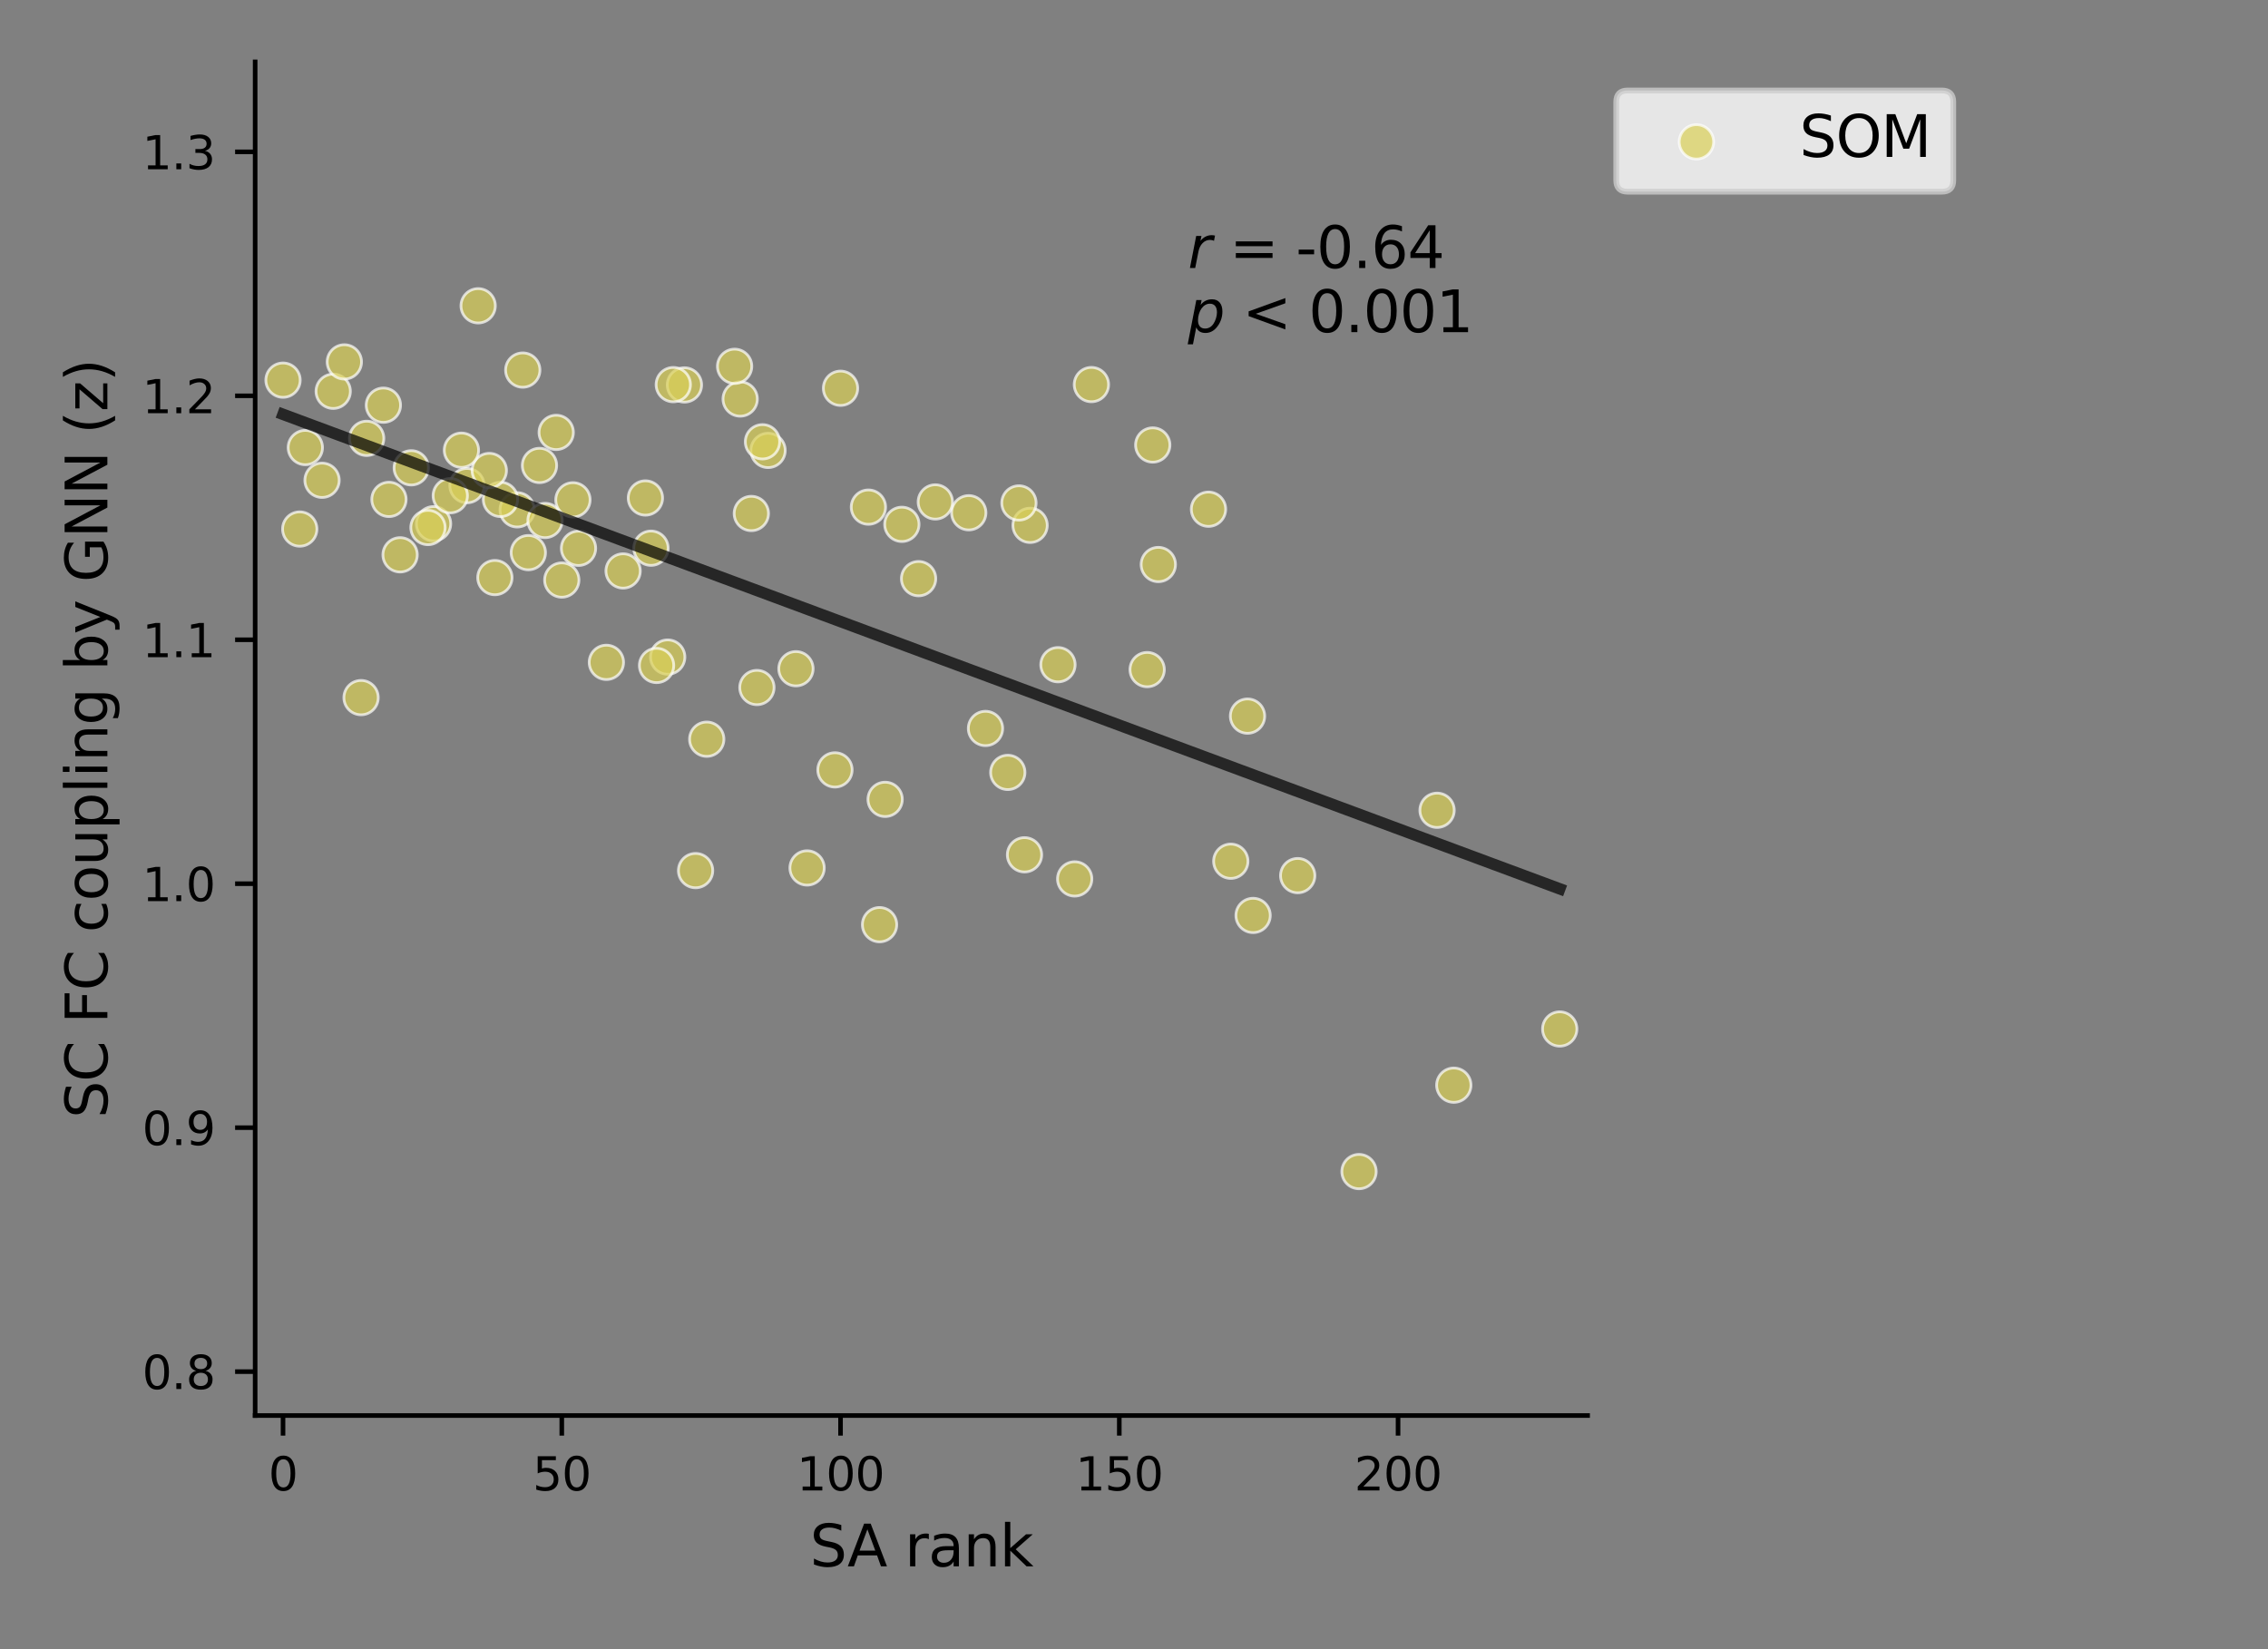 <?xml version="1.0" encoding="utf-8" standalone="no"?>
<!DOCTYPE svg PUBLIC "-//W3C//DTD SVG 1.1//EN"
  "http://www.w3.org/Graphics/SVG/1.1/DTD/svg11.dtd">
<svg xmlns:xlink="http://www.w3.org/1999/xlink" width="396pt" height="288pt" viewBox="0 0 396 288" xmlns="http://www.w3.org/2000/svg" version="1.1">
 <rect x="0" y="0" width="396" height="288" fill="#808080" stroke="none"/>
 <defs>
  <style type="text/css">*{stroke-linejoin: round; stroke-linecap: butt}</style>
 </defs>
 <g id="figure_1">
  <g id="patch_1">
   <path d="M 0 288 
L 396 288 
L 396 0 
L 0 0 
L 0 288 
z
" style="fill: none"/>
  </g>
  <g id="axes_1">
   <g id="patch_2">
    <path d="M 44.55 247.2 
L 277.2 247.2 
L 277.2 10.8 
L 44.55 10.8 
L 44.55 247.2 
z
" style="fill: none"/>
   </g>
   <g id="PathCollection_1">
    <defs>
     <path id="m51a8bcabea" d="M 0 3 
C 0.796 3 1.559 2.684 2.121 2.121 
C 2.684 1.559 3 0.796 3 0 
C 3 -0.796 2.684 -1.559 2.121 -2.121 
C 1.559 -2.684 0.796 -3 0 -3 
C -0.796 -3 -1.559 -2.684 -2.121 -2.121 
C -2.684 -1.559 -3 -0.796 -3 0 
C -3 0.796 -2.684 1.559 -2.121 2.121 
C -1.559 2.684 -0.796 3 0 3 
z
" style="stroke: #ffffff; stroke-opacity: 0.7; stroke-width: 0.48"/>
    </defs>
    <g clip-path="url(#p53c5d21c22)">
     <use xlink:href="#m51a8bcabea" x="226.582" y="152.911" style="fill: #dbd057; fill-opacity: 0.7; stroke: #ffffff; stroke-opacity: 0.7; stroke-width: 0.48"/>
     <use xlink:href="#m51a8bcabea" x="154.548" y="139.596" style="fill: #dbd057; fill-opacity: 0.7; stroke: #ffffff; stroke-opacity: 0.7; stroke-width: 0.48"/>
     <use xlink:href="#m51a8bcabea" x="217.821" y="125.059" style="fill: #dbd057; fill-opacity: 0.7; stroke: #ffffff; stroke-opacity: 0.7; stroke-width: 0.48"/>
     <use xlink:href="#m51a8bcabea" x="201.272" y="77.711" style="fill: #dbd057; fill-opacity: 0.7; stroke: #ffffff; stroke-opacity: 0.7; stroke-width: 0.48"/>
     <use xlink:href="#m51a8bcabea" x="134.106" y="78.658" style="fill: #dbd057; fill-opacity: 0.7; stroke: #ffffff; stroke-opacity: 0.7; stroke-width: 0.48"/>
     <use xlink:href="#m51a8bcabea" x="218.794" y="159.866" style="fill: #dbd057; fill-opacity: 0.7; stroke: #ffffff; stroke-opacity: 0.7; stroke-width: 0.48"/>
     <use xlink:href="#m51a8bcabea" x="172.069" y="127.214" style="fill: #dbd057; fill-opacity: 0.7; stroke: #ffffff; stroke-opacity: 0.7; stroke-width: 0.48"/>
     <use xlink:href="#m51a8bcabea" x="119.504" y="67.223" style="fill: #dbd057; fill-opacity: 0.7; stroke: #ffffff; stroke-opacity: 0.7; stroke-width: 0.48"/>
     <use xlink:href="#m51a8bcabea" x="190.565" y="67.159" style="fill: #dbd057; fill-opacity: 0.7; stroke: #ffffff; stroke-opacity: 0.7; stroke-width: 0.48"/>
     <use xlink:href="#m51a8bcabea" x="151.627" y="88.561" style="fill: #dbd057; fill-opacity: 0.7; stroke: #ffffff; stroke-opacity: 0.7; stroke-width: 0.48"/>
     <use xlink:href="#m51a8bcabea" x="184.724" y="116.079" style="fill: #dbd057; fill-opacity: 0.7; stroke: #ffffff; stroke-opacity: 0.7; stroke-width: 0.48"/>
     <use xlink:href="#m51a8bcabea" x="129.238" y="69.683" style="fill: #dbd057; fill-opacity: 0.7; stroke: #ffffff; stroke-opacity: 0.7; stroke-width: 0.48"/>
     <use xlink:href="#m51a8bcabea" x="131.185" y="89.672" style="fill: #dbd057; fill-opacity: 0.7; stroke: #ffffff; stroke-opacity: 0.7; stroke-width: 0.48"/>
     <use xlink:href="#m51a8bcabea" x="90.301" y="89.035" style="fill: #dbd057; fill-opacity: 0.7; stroke: #ffffff; stroke-opacity: 0.7; stroke-width: 0.48"/>
     <use xlink:href="#m51a8bcabea" x="175.963" y="134.889" style="fill: #dbd057; fill-opacity: 0.7; stroke: #ffffff; stroke-opacity: 0.7; stroke-width: 0.48"/>
     <use xlink:href="#m51a8bcabea" x="157.468" y="91.568" style="fill: #dbd057; fill-opacity: 0.7; stroke: #ffffff; stroke-opacity: 0.7; stroke-width: 0.48"/>
     <use xlink:href="#m51a8bcabea" x="97.115" y="75.514" style="fill: #dbd057; fill-opacity: 0.7; stroke: #ffffff; stroke-opacity: 0.7; stroke-width: 0.48"/>
     <use xlink:href="#m51a8bcabea" x="133.132" y="77.151" style="fill: #dbd057; fill-opacity: 0.7; stroke: #ffffff; stroke-opacity: 0.7; stroke-width: 0.48"/>
     <use xlink:href="#m51a8bcabea" x="92.248" y="96.509" style="fill: #dbd057; fill-opacity: 0.7; stroke: #ffffff; stroke-opacity: 0.7; stroke-width: 0.48"/>
     <use xlink:href="#m51a8bcabea" x="64.019" y="76.55" style="fill: #dbd057; fill-opacity: 0.7; stroke: #ffffff; stroke-opacity: 0.7; stroke-width: 0.48"/>
     <use xlink:href="#m51a8bcabea" x="116.584" y="114.746" style="fill: #dbd057; fill-opacity: 0.7; stroke: #ffffff; stroke-opacity: 0.7; stroke-width: 0.48"/>
     <use xlink:href="#m51a8bcabea" x="56.231" y="83.874" style="fill: #dbd057; fill-opacity: 0.7; stroke: #ffffff; stroke-opacity: 0.7; stroke-width: 0.48"/>
     <use xlink:href="#m51a8bcabea" x="94.195" y="81.285" style="fill: #dbd057; fill-opacity: 0.7; stroke: #ffffff; stroke-opacity: 0.7; stroke-width: 0.48"/>
     <use xlink:href="#m51a8bcabea" x="87.381" y="87.213" style="fill: #dbd057; fill-opacity: 0.7; stroke: #ffffff; stroke-opacity: 0.7; stroke-width: 0.48"/>
     <use xlink:href="#m51a8bcabea" x="169.149" y="89.545" style="fill: #dbd057; fill-opacity: 0.7; stroke: #ffffff; stroke-opacity: 0.7; stroke-width: 0.48"/>
     <use xlink:href="#m51a8bcabea" x="81.54" y="84.806" style="fill: #dbd057; fill-opacity: 0.7; stroke: #ffffff; stroke-opacity: 0.7; stroke-width: 0.48"/>
     <use xlink:href="#m51a8bcabea" x="123.398" y="129.09" style="fill: #dbd057; fill-opacity: 0.7; stroke: #ffffff; stroke-opacity: 0.7; stroke-width: 0.48"/>
     <use xlink:href="#m51a8bcabea" x="58.178" y="68.333" style="fill: #dbd057; fill-opacity: 0.7; stroke: #ffffff; stroke-opacity: 0.7; stroke-width: 0.48"/>
     <use xlink:href="#m51a8bcabea" x="98.089" y="101.295" style="fill: #dbd057; fill-opacity: 0.7; stroke: #ffffff; stroke-opacity: 0.7; stroke-width: 0.48"/>
     <use xlink:href="#m51a8bcabea" x="140.92" y="151.573" style="fill: #dbd057; fill-opacity: 0.7; stroke: #ffffff; stroke-opacity: 0.7; stroke-width: 0.48"/>
     <use xlink:href="#m51a8bcabea" x="66.939" y="70.758" style="fill: #dbd057; fill-opacity: 0.7; stroke: #ffffff; stroke-opacity: 0.7; stroke-width: 0.48"/>
     <use xlink:href="#m51a8bcabea" x="86.408" y="100.866" style="fill: #dbd057; fill-opacity: 0.7; stroke: #ffffff; stroke-opacity: 0.7; stroke-width: 0.48"/>
     <use xlink:href="#m51a8bcabea" x="69.859" y="96.89" style="fill: #dbd057; fill-opacity: 0.7; stroke: #ffffff; stroke-opacity: 0.7; stroke-width: 0.48"/>
     <use xlink:href="#m51a8bcabea" x="113.664" y="95.735" style="fill: #dbd057; fill-opacity: 0.7; stroke: #ffffff; stroke-opacity: 0.7; stroke-width: 0.48"/>
     <use xlink:href="#m51a8bcabea" x="60.125" y="63.2" style="fill: #dbd057; fill-opacity: 0.7; stroke: #ffffff; stroke-opacity: 0.7; stroke-width: 0.48"/>
     <use xlink:href="#m51a8bcabea" x="91.275" y="64.628" style="fill: #dbd057; fill-opacity: 0.7; stroke: #ffffff; stroke-opacity: 0.7; stroke-width: 0.48"/>
     <use xlink:href="#m51a8bcabea" x="75.7" y="91.462" style="fill: #dbd057; fill-opacity: 0.7; stroke: #ffffff; stroke-opacity: 0.7; stroke-width: 0.48"/>
     <use xlink:href="#m51a8bcabea" x="272.333" y="179.695" style="fill: #dbd057; fill-opacity: 0.7; stroke: #ffffff; stroke-opacity: 0.7; stroke-width: 0.48"/>
     <use xlink:href="#m51a8bcabea" x="253.838" y="189.51" style="fill: #dbd057; fill-opacity: 0.7; stroke: #ffffff; stroke-opacity: 0.7; stroke-width: 0.48"/>
     <use xlink:href="#m51a8bcabea" x="153.574" y="161.478" style="fill: #dbd057; fill-opacity: 0.7; stroke: #ffffff; stroke-opacity: 0.7; stroke-width: 0.48"/>
     <use xlink:href="#m51a8bcabea" x="250.917" y="141.503" style="fill: #dbd057; fill-opacity: 0.7; stroke: #ffffff; stroke-opacity: 0.7; stroke-width: 0.48"/>
     <use xlink:href="#m51a8bcabea" x="202.246" y="98.584" style="fill: #dbd057; fill-opacity: 0.7; stroke: #ffffff; stroke-opacity: 0.7; stroke-width: 0.48"/>
     <use xlink:href="#m51a8bcabea" x="179.857" y="91.741" style="fill: #dbd057; fill-opacity: 0.7; stroke: #ffffff; stroke-opacity: 0.7; stroke-width: 0.48"/>
     <use xlink:href="#m51a8bcabea" x="187.644" y="153.489" style="fill: #dbd057; fill-opacity: 0.7; stroke: #ffffff; stroke-opacity: 0.7; stroke-width: 0.48"/>
     <use xlink:href="#m51a8bcabea" x="237.289" y="204.598" style="fill: #dbd057; fill-opacity: 0.7; stroke: #ffffff; stroke-opacity: 0.7; stroke-width: 0.48"/>
     <use xlink:href="#m51a8bcabea" x="117.557" y="67.17" style="fill: #dbd057; fill-opacity: 0.7; stroke: #ffffff; stroke-opacity: 0.7; stroke-width: 0.48"/>
     <use xlink:href="#m51a8bcabea" x="163.309" y="87.654" style="fill: #dbd057; fill-opacity: 0.7; stroke: #ffffff; stroke-opacity: 0.7; stroke-width: 0.48"/>
     <use xlink:href="#m51a8bcabea" x="128.265" y="63.97" style="fill: #dbd057; fill-opacity: 0.7; stroke: #ffffff; stroke-opacity: 0.7; stroke-width: 0.48"/>
     <use xlink:href="#m51a8bcabea" x="211.007" y="88.926" style="fill: #dbd057; fill-opacity: 0.7; stroke: #ffffff; stroke-opacity: 0.7; stroke-width: 0.48"/>
     <use xlink:href="#m51a8bcabea" x="160.388" y="101.051" style="fill: #dbd057; fill-opacity: 0.7; stroke: #ffffff; stroke-opacity: 0.7; stroke-width: 0.48"/>
     <use xlink:href="#m51a8bcabea" x="177.91" y="87.83" style="fill: #dbd057; fill-opacity: 0.7; stroke: #ffffff; stroke-opacity: 0.7; stroke-width: 0.48"/>
     <use xlink:href="#m51a8bcabea" x="200.299" y="116.935" style="fill: #dbd057; fill-opacity: 0.7; stroke: #ffffff; stroke-opacity: 0.7; stroke-width: 0.48"/>
     <use xlink:href="#m51a8bcabea" x="101.009" y="95.753" style="fill: #dbd057; fill-opacity: 0.7; stroke: #ffffff; stroke-opacity: 0.7; stroke-width: 0.48"/>
     <use xlink:href="#m51a8bcabea" x="178.883" y="149.276" style="fill: #dbd057; fill-opacity: 0.7; stroke: #ffffff; stroke-opacity: 0.7; stroke-width: 0.48"/>
     <use xlink:href="#m51a8bcabea" x="112.69" y="86.964" style="fill: #dbd057; fill-opacity: 0.7; stroke: #ffffff; stroke-opacity: 0.7; stroke-width: 0.48"/>
     <use xlink:href="#m51a8bcabea" x="138.973" y="116.782" style="fill: #dbd057; fill-opacity: 0.7; stroke: #ffffff; stroke-opacity: 0.7; stroke-width: 0.48"/>
     <use xlink:href="#m51a8bcabea" x="214.9" y="150.401" style="fill: #dbd057; fill-opacity: 0.7; stroke: #ffffff; stroke-opacity: 0.7; stroke-width: 0.48"/>
     <use xlink:href="#m51a8bcabea" x="71.806" y="81.697" style="fill: #dbd057; fill-opacity: 0.7; stroke: #ffffff; stroke-opacity: 0.7; stroke-width: 0.48"/>
     <use xlink:href="#m51a8bcabea" x="108.796" y="99.708" style="fill: #dbd057; fill-opacity: 0.7; stroke: #ffffff; stroke-opacity: 0.7; stroke-width: 0.48"/>
     <use xlink:href="#m51a8bcabea" x="105.876" y="115.67" style="fill: #dbd057; fill-opacity: 0.7; stroke: #ffffff; stroke-opacity: 0.7; stroke-width: 0.48"/>
     <use xlink:href="#m51a8bcabea" x="146.76" y="67.803" style="fill: #dbd057; fill-opacity: 0.7; stroke: #ffffff; stroke-opacity: 0.7; stroke-width: 0.48"/>
     <use xlink:href="#m51a8bcabea" x="52.337" y="92.388" style="fill: #dbd057; fill-opacity: 0.7; stroke: #ffffff; stroke-opacity: 0.7; stroke-width: 0.48"/>
     <use xlink:href="#m51a8bcabea" x="74.726" y="92.124" style="fill: #dbd057; fill-opacity: 0.7; stroke: #ffffff; stroke-opacity: 0.7; stroke-width: 0.48"/>
     <use xlink:href="#m51a8bcabea" x="95.168" y="90.896" style="fill: #dbd057; fill-opacity: 0.7; stroke: #ffffff; stroke-opacity: 0.7; stroke-width: 0.48"/>
     <use xlink:href="#m51a8bcabea" x="114.637" y="116.213" style="fill: #dbd057; fill-opacity: 0.7; stroke: #ffffff; stroke-opacity: 0.7; stroke-width: 0.48"/>
     <use xlink:href="#m51a8bcabea" x="49.417" y="66.388" style="fill: #dbd057; fill-opacity: 0.7; stroke: #ffffff; stroke-opacity: 0.7; stroke-width: 0.48"/>
     <use xlink:href="#m51a8bcabea" x="85.434" y="82.163" style="fill: #dbd057; fill-opacity: 0.7; stroke: #ffffff; stroke-opacity: 0.7; stroke-width: 0.48"/>
     <use xlink:href="#m51a8bcabea" x="121.451" y="152.037" style="fill: #dbd057; fill-opacity: 0.7; stroke: #ffffff; stroke-opacity: 0.7; stroke-width: 0.48"/>
     <use xlink:href="#m51a8bcabea" x="100.036" y="87.288" style="fill: #dbd057; fill-opacity: 0.7; stroke: #ffffff; stroke-opacity: 0.7; stroke-width: 0.48"/>
     <use xlink:href="#m51a8bcabea" x="80.567" y="78.619" style="fill: #dbd057; fill-opacity: 0.7; stroke: #ffffff; stroke-opacity: 0.7; stroke-width: 0.48"/>
     <use xlink:href="#m51a8bcabea" x="53.311" y="78.157" style="fill: #dbd057; fill-opacity: 0.7; stroke: #ffffff; stroke-opacity: 0.7; stroke-width: 0.48"/>
     <use xlink:href="#m51a8bcabea" x="83.487" y="53.402" style="fill: #dbd057; fill-opacity: 0.7; stroke: #ffffff; stroke-opacity: 0.7; stroke-width: 0.48"/>
     <use xlink:href="#m51a8bcabea" x="132.159" y="120.064" style="fill: #dbd057; fill-opacity: 0.7; stroke: #ffffff; stroke-opacity: 0.7; stroke-width: 0.48"/>
     <use xlink:href="#m51a8bcabea" x="145.787" y="134.45" style="fill: #dbd057; fill-opacity: 0.7; stroke: #ffffff; stroke-opacity: 0.7; stroke-width: 0.48"/>
     <use xlink:href="#m51a8bcabea" x="63.045" y="121.828" style="fill: #dbd057; fill-opacity: 0.7; stroke: #ffffff; stroke-opacity: 0.7; stroke-width: 0.48"/>
     <use xlink:href="#m51a8bcabea" x="67.912" y="87.212" style="fill: #dbd057; fill-opacity: 0.7; stroke: #ffffff; stroke-opacity: 0.7; stroke-width: 0.48"/>
     <use xlink:href="#m51a8bcabea" x="78.62" y="86.565" style="fill: #dbd057; fill-opacity: 0.7; stroke: #ffffff; stroke-opacity: 0.7; stroke-width: 0.48"/>
    </g>
   </g>
   <g id="matplotlib.axis_1">
    <g id="xtick_1">
     <g id="line2d_1">
      <defs>
       <path id="m44e157fb35" d="M 0 0 
L 0 3.5 
" style="stroke: #000000; stroke-width: 0.8"/>
      </defs>
      <g>
       <use xlink:href="#m44e157fb35" x="49.417" y="247.2" style="stroke: #000000; stroke-width: 0.8"/>
      </g>
     </g>
     <g id="text_1">
      <!-- 0 -->
      <g transform="translate(46.872 260.279)scale(0.08 -0.08)">
       <defs>
        <path id="DejaVuSans-30" d="M 2034 4250 
Q 1547 4250 1301 3770 
Q 1056 3291 1056 2328 
Q 1056 1369 1301 889 
Q 1547 409 2034 409 
Q 2525 409 2770 889 
Q 3016 1369 3016 2328 
Q 3016 3291 2770 3770 
Q 2525 4250 2034 4250 
z
M 2034 4750 
Q 2819 4750 3233 4129 
Q 3647 3509 3647 2328 
Q 3647 1150 3233 529 
Q 2819 -91 2034 -91 
Q 1250 -91 836 529 
Q 422 1150 422 2328 
Q 422 3509 836 4129 
Q 1250 4750 2034 4750 
z
" transform="scale(0.016)"/>
       </defs>
       <use xlink:href="#DejaVuSans-30"/>
      </g>
     </g>
    </g>
    <g id="xtick_2">
     <g id="line2d_2">
      <g>
       <use xlink:href="#m44e157fb35" x="98.089" y="247.2" style="stroke: #000000; stroke-width: 0.8"/>
      </g>
     </g>
     <g id="text_2">
      <!-- 50 -->
      <g transform="translate(92.999 260.279)scale(0.08 -0.08)">
       <defs>
        <path id="DejaVuSans-35" d="M 691 4666 
L 3169 4666 
L 3169 4134 
L 1269 4134 
L 1269 2991 
Q 1406 3038 1543 3061 
Q 1681 3084 1819 3084 
Q 2600 3084 3056 2656 
Q 3513 2228 3513 1497 
Q 3513 744 3044 326 
Q 2575 -91 1722 -91 
Q 1428 -91 1123 -41 
Q 819 9 494 109 
L 494 744 
Q 775 591 1075 516 
Q 1375 441 1709 441 
Q 2250 441 2565 725 
Q 2881 1009 2881 1497 
Q 2881 1984 2565 2268 
Q 2250 2553 1709 2553 
Q 1456 2553 1204 2497 
Q 953 2441 691 2322 
L 691 4666 
z
" transform="scale(0.016)"/>
       </defs>
       <use xlink:href="#DejaVuSans-35"/>
       <use xlink:href="#DejaVuSans-30" x="63.623"/>
      </g>
     </g>
    </g>
    <g id="xtick_3">
     <g id="line2d_3">
      <g>
       <use xlink:href="#m44e157fb35" x="146.76" y="247.2" style="stroke: #000000; stroke-width: 0.8"/>
      </g>
     </g>
     <g id="text_3">
      <!-- 100 -->
      <g transform="translate(139.125 260.279)scale(0.08 -0.08)">
       <defs>
        <path id="DejaVuSans-31" d="M 794 531 
L 1825 531 
L 1825 4091 
L 703 3866 
L 703 4441 
L 1819 4666 
L 2450 4666 
L 2450 531 
L 3481 531 
L 3481 0 
L 794 0 
L 794 531 
z
" transform="scale(0.016)"/>
       </defs>
       <use xlink:href="#DejaVuSans-31"/>
       <use xlink:href="#DejaVuSans-30" x="63.623"/>
       <use xlink:href="#DejaVuSans-30" x="127.246"/>
      </g>
     </g>
    </g>
    <g id="xtick_4">
     <g id="line2d_4">
      <g>
       <use xlink:href="#m44e157fb35" x="195.432" y="247.2" style="stroke: #000000; stroke-width: 0.8"/>
      </g>
     </g>
     <g id="text_4">
      <!-- 150 -->
      <g transform="translate(187.797 260.279)scale(0.08 -0.08)">
       <use xlink:href="#DejaVuSans-31"/>
       <use xlink:href="#DejaVuSans-35" x="63.623"/>
       <use xlink:href="#DejaVuSans-30" x="127.246"/>
      </g>
     </g>
    </g>
    <g id="xtick_5">
     <g id="line2d_5">
      <g>
       <use xlink:href="#m44e157fb35" x="244.103" y="247.2" style="stroke: #000000; stroke-width: 0.8"/>
      </g>
     </g>
     <g id="text_5">
      <!-- 200 -->
      <g transform="translate(236.468 260.279)scale(0.08 -0.08)">
       <defs>
        <path id="DejaVuSans-32" d="M 1228 531 
L 3431 531 
L 3431 0 
L 469 0 
L 469 531 
Q 828 903 1448 1529 
Q 2069 2156 2228 2338 
Q 2531 2678 2651 2914 
Q 2772 3150 2772 3378 
Q 2772 3750 2511 3984 
Q 2250 4219 1831 4219 
Q 1534 4219 1204 4116 
Q 875 4013 500 3803 
L 500 4441 
Q 881 4594 1212 4672 
Q 1544 4750 1819 4750 
Q 2544 4750 2975 4387 
Q 3406 4025 3406 3419 
Q 3406 3131 3298 2873 
Q 3191 2616 2906 2266 
Q 2828 2175 2409 1742 
Q 1991 1309 1228 531 
z
" transform="scale(0.016)"/>
       </defs>
       <use xlink:href="#DejaVuSans-32"/>
       <use xlink:href="#DejaVuSans-30" x="63.623"/>
       <use xlink:href="#DejaVuSans-30" x="127.246"/>
      </g>
     </g>
    </g>
    <g id="text_6">
     <!-- SA rank -->
     <g transform="translate(141.414 273.541)scale(0.1 -0.1)">
      <defs>
       <path id="DejaVuSans-53" d="M 3425 4513 
L 3425 3897 
Q 3066 4069 2747 4153 
Q 2428 4238 2131 4238 
Q 1616 4238 1336 4038 
Q 1056 3838 1056 3469 
Q 1056 3159 1242 3001 
Q 1428 2844 1947 2747 
L 2328 2669 
Q 3034 2534 3370 2195 
Q 3706 1856 3706 1288 
Q 3706 609 3251 259 
Q 2797 -91 1919 -91 
Q 1588 -91 1214 -16 
Q 841 59 441 206 
L 441 856 
Q 825 641 1194 531 
Q 1563 422 1919 422 
Q 2459 422 2753 634 
Q 3047 847 3047 1241 
Q 3047 1584 2836 1778 
Q 2625 1972 2144 2069 
L 1759 2144 
Q 1053 2284 737 2584 
Q 422 2884 422 3419 
Q 422 4038 858 4394 
Q 1294 4750 2059 4750 
Q 2388 4750 2728 4690 
Q 3069 4631 3425 4513 
z
" transform="scale(0.016)"/>
       <path id="DejaVuSans-41" d="M 2188 4044 
L 1331 1722 
L 3047 1722 
L 2188 4044 
z
M 1831 4666 
L 2547 4666 
L 4325 0 
L 3669 0 
L 3244 1197 
L 1141 1197 
L 716 0 
L 50 0 
L 1831 4666 
z
" transform="scale(0.016)"/>
       <path id="DejaVuSans-20" transform="scale(0.016)"/>
       <path id="DejaVuSans-72" d="M 2631 2963 
Q 2534 3019 2420 3045 
Q 2306 3072 2169 3072 
Q 1681 3072 1420 2755 
Q 1159 2438 1159 1844 
L 1159 0 
L 581 0 
L 581 3500 
L 1159 3500 
L 1159 2956 
Q 1341 3275 1631 3429 
Q 1922 3584 2338 3584 
Q 2397 3584 2469 3576 
Q 2541 3569 2628 3553 
L 2631 2963 
z
" transform="scale(0.016)"/>
       <path id="DejaVuSans-61" d="M 2194 1759 
Q 1497 1759 1228 1600 
Q 959 1441 959 1056 
Q 959 750 1161 570 
Q 1363 391 1709 391 
Q 2188 391 2477 730 
Q 2766 1069 2766 1631 
L 2766 1759 
L 2194 1759 
z
M 3341 1997 
L 3341 0 
L 2766 0 
L 2766 531 
Q 2569 213 2275 61 
Q 1981 -91 1556 -91 
Q 1019 -91 701 211 
Q 384 513 384 1019 
Q 384 1609 779 1909 
Q 1175 2209 1959 2209 
L 2766 2209 
L 2766 2266 
Q 2766 2663 2505 2880 
Q 2244 3097 1772 3097 
Q 1472 3097 1187 3025 
Q 903 2953 641 2809 
L 641 3341 
Q 956 3463 1253 3523 
Q 1550 3584 1831 3584 
Q 2591 3584 2966 3190 
Q 3341 2797 3341 1997 
z
" transform="scale(0.016)"/>
       <path id="DejaVuSans-6e" d="M 3513 2113 
L 3513 0 
L 2938 0 
L 2938 2094 
Q 2938 2591 2744 2837 
Q 2550 3084 2163 3084 
Q 1697 3084 1428 2787 
Q 1159 2491 1159 1978 
L 1159 0 
L 581 0 
L 581 3500 
L 1159 3500 
L 1159 2956 
Q 1366 3272 1645 3428 
Q 1925 3584 2291 3584 
Q 2894 3584 3203 3211 
Q 3513 2838 3513 2113 
z
" transform="scale(0.016)"/>
       <path id="DejaVuSans-6b" d="M 581 4863 
L 1159 4863 
L 1159 1991 
L 2875 3500 
L 3609 3500 
L 1753 1863 
L 3688 0 
L 2938 0 
L 1159 1709 
L 1159 0 
L 581 0 
L 581 4863 
z
" transform="scale(0.016)"/>
      </defs>
      <use xlink:href="#DejaVuSans-53"/>
      <use xlink:href="#DejaVuSans-41" x="65.352"/>
      <use xlink:href="#DejaVuSans-20" x="133.76"/>
      <use xlink:href="#DejaVuSans-72" x="165.547"/>
      <use xlink:href="#DejaVuSans-61" x="206.66"/>
      <use xlink:href="#DejaVuSans-6e" x="267.939"/>
      <use xlink:href="#DejaVuSans-6b" x="331.318"/>
     </g>
    </g>
   </g>
   <g id="matplotlib.axis_2">
    <g id="ytick_1">
     <g id="line2d_6">
      <defs>
       <path id="ma3c1f3a9b0" d="M 0 0 
L -3.5 0 
" style="stroke: #000000; stroke-width: 0.8"/>
      </defs>
      <g>
       <use xlink:href="#ma3c1f3a9b0" x="44.55" y="239.53" style="stroke: #000000; stroke-width: 0.8"/>
      </g>
     </g>
     <g id="text_7">
      <!-- 0.8 -->
      <g transform="translate(24.828 242.569)scale(0.08 -0.08)">
       <defs>
        <path id="DejaVuSans-2e" d="M 684 794 
L 1344 794 
L 1344 0 
L 684 0 
L 684 794 
z
" transform="scale(0.016)"/>
        <path id="DejaVuSans-38" d="M 2034 2216 
Q 1584 2216 1326 1975 
Q 1069 1734 1069 1313 
Q 1069 891 1326 650 
Q 1584 409 2034 409 
Q 2484 409 2743 651 
Q 3003 894 3003 1313 
Q 3003 1734 2745 1975 
Q 2488 2216 2034 2216 
z
M 1403 2484 
Q 997 2584 770 2862 
Q 544 3141 544 3541 
Q 544 4100 942 4425 
Q 1341 4750 2034 4750 
Q 2731 4750 3128 4425 
Q 3525 4100 3525 3541 
Q 3525 3141 3298 2862 
Q 3072 2584 2669 2484 
Q 3125 2378 3379 2068 
Q 3634 1759 3634 1313 
Q 3634 634 3220 271 
Q 2806 -91 2034 -91 
Q 1263 -91 848 271 
Q 434 634 434 1313 
Q 434 1759 690 2068 
Q 947 2378 1403 2484 
z
M 1172 3481 
Q 1172 3119 1398 2916 
Q 1625 2713 2034 2713 
Q 2441 2713 2670 2916 
Q 2900 3119 2900 3481 
Q 2900 3844 2670 4047 
Q 2441 4250 2034 4250 
Q 1625 4250 1398 4047 
Q 1172 3844 1172 3481 
z
" transform="scale(0.016)"/>
       </defs>
       <use xlink:href="#DejaVuSans-30"/>
       <use xlink:href="#DejaVuSans-2e" x="63.623"/>
       <use xlink:href="#DejaVuSans-38" x="95.41"/>
      </g>
     </g>
    </g>
    <g id="ytick_2">
     <g id="line2d_7">
      <g>
       <use xlink:href="#ma3c1f3a9b0" x="44.55" y="196.928" style="stroke: #000000; stroke-width: 0.8"/>
      </g>
     </g>
     <g id="text_8">
      <!-- 0.9 -->
      <g transform="translate(24.828 199.967)scale(0.08 -0.08)">
       <defs>
        <path id="DejaVuSans-39" d="M 703 97 
L 703 672 
Q 941 559 1184 500 
Q 1428 441 1663 441 
Q 2288 441 2617 861 
Q 2947 1281 2994 2138 
Q 2813 1869 2534 1725 
Q 2256 1581 1919 1581 
Q 1219 1581 811 2004 
Q 403 2428 403 3163 
Q 403 3881 828 4315 
Q 1253 4750 1959 4750 
Q 2769 4750 3195 4129 
Q 3622 3509 3622 2328 
Q 3622 1225 3098 567 
Q 2575 -91 1691 -91 
Q 1453 -91 1209 -44 
Q 966 3 703 97 
z
M 1959 2075 
Q 2384 2075 2632 2365 
Q 2881 2656 2881 3163 
Q 2881 3666 2632 3958 
Q 2384 4250 1959 4250 
Q 1534 4250 1286 3958 
Q 1038 3666 1038 3163 
Q 1038 2656 1286 2365 
Q 1534 2075 1959 2075 
z
" transform="scale(0.016)"/>
       </defs>
       <use xlink:href="#DejaVuSans-30"/>
       <use xlink:href="#DejaVuSans-2e" x="63.623"/>
       <use xlink:href="#DejaVuSans-39" x="95.41"/>
      </g>
     </g>
    </g>
    <g id="ytick_3">
     <g id="line2d_8">
      <g>
       <use xlink:href="#ma3c1f3a9b0" x="44.55" y="154.326" style="stroke: #000000; stroke-width: 0.8"/>
      </g>
     </g>
     <g id="text_9">
      <!-- 1.0 -->
      <g transform="translate(24.828 157.365)scale(0.08 -0.08)">
       <use xlink:href="#DejaVuSans-31"/>
       <use xlink:href="#DejaVuSans-2e" x="63.623"/>
       <use xlink:href="#DejaVuSans-30" x="95.41"/>
      </g>
     </g>
    </g>
    <g id="ytick_4">
     <g id="line2d_9">
      <g>
       <use xlink:href="#ma3c1f3a9b0" x="44.55" y="111.724" style="stroke: #000000; stroke-width: 0.8"/>
      </g>
     </g>
     <g id="text_10">
      <!-- 1.1 -->
      <g transform="translate(24.828 114.763)scale(0.08 -0.08)">
       <use xlink:href="#DejaVuSans-31"/>
       <use xlink:href="#DejaVuSans-2e" x="63.623"/>
       <use xlink:href="#DejaVuSans-31" x="95.41"/>
      </g>
     </g>
    </g>
    <g id="ytick_5">
     <g id="line2d_10">
      <g>
       <use xlink:href="#ma3c1f3a9b0" x="44.55" y="69.121" style="stroke: #000000; stroke-width: 0.8"/>
      </g>
     </g>
     <g id="text_11">
      <!-- 1.2 -->
      <g transform="translate(24.828 72.161)scale(0.08 -0.08)">
       <use xlink:href="#DejaVuSans-31"/>
       <use xlink:href="#DejaVuSans-2e" x="63.623"/>
       <use xlink:href="#DejaVuSans-32" x="95.41"/>
      </g>
     </g>
    </g>
    <g id="ytick_6">
     <g id="line2d_11">
      <g>
       <use xlink:href="#ma3c1f3a9b0" x="44.55" y="26.519" style="stroke: #000000; stroke-width: 0.8"/>
      </g>
     </g>
     <g id="text_12">
      <!-- 1.3 -->
      <g transform="translate(24.828 29.559)scale(0.08 -0.08)">
       <defs>
        <path id="DejaVuSans-33" d="M 2597 2516 
Q 3050 2419 3304 2112 
Q 3559 1806 3559 1356 
Q 3559 666 3084 287 
Q 2609 -91 1734 -91 
Q 1441 -91 1130 -33 
Q 819 25 488 141 
L 488 750 
Q 750 597 1062 519 
Q 1375 441 1716 441 
Q 2309 441 2620 675 
Q 2931 909 2931 1356 
Q 2931 1769 2642 2001 
Q 2353 2234 1838 2234 
L 1294 2234 
L 1294 2753 
L 1863 2753 
Q 2328 2753 2575 2939 
Q 2822 3125 2822 3475 
Q 2822 3834 2567 4026 
Q 2313 4219 1838 4219 
Q 1578 4219 1281 4162 
Q 984 4106 628 3988 
L 628 4550 
Q 988 4650 1302 4700 
Q 1616 4750 1894 4750 
Q 2613 4750 3031 4423 
Q 3450 4097 3450 3541 
Q 3450 3153 3228 2886 
Q 3006 2619 2597 2516 
z
" transform="scale(0.016)"/>
       </defs>
       <use xlink:href="#DejaVuSans-31"/>
       <use xlink:href="#DejaVuSans-2e" x="63.623"/>
       <use xlink:href="#DejaVuSans-33" x="95.41"/>
      </g>
     </g>
    </g>
    <g id="text_13">
     <!-- SC FC coupling by GNN (z) -->
     <g transform="translate(18.748 195.266)rotate(-90)scale(0.1 -0.1)">
      <defs>
       <path id="DejaVuSans-43" d="M 4122 4306 
L 4122 3641 
Q 3803 3938 3442 4084 
Q 3081 4231 2675 4231 
Q 1875 4231 1450 3742 
Q 1025 3253 1025 2328 
Q 1025 1406 1450 917 
Q 1875 428 2675 428 
Q 3081 428 3442 575 
Q 3803 722 4122 1019 
L 4122 359 
Q 3791 134 3420 21 
Q 3050 -91 2638 -91 
Q 1578 -91 968 557 
Q 359 1206 359 2328 
Q 359 3453 968 4101 
Q 1578 4750 2638 4750 
Q 3056 4750 3426 4639 
Q 3797 4528 4122 4306 
z
" transform="scale(0.016)"/>
       <path id="DejaVuSans-46" d="M 628 4666 
L 3309 4666 
L 3309 4134 
L 1259 4134 
L 1259 2759 
L 3109 2759 
L 3109 2228 
L 1259 2228 
L 1259 0 
L 628 0 
L 628 4666 
z
" transform="scale(0.016)"/>
       <path id="DejaVuSans-63" d="M 3122 3366 
L 3122 2828 
Q 2878 2963 2633 3030 
Q 2388 3097 2138 3097 
Q 1578 3097 1268 2742 
Q 959 2388 959 1747 
Q 959 1106 1268 751 
Q 1578 397 2138 397 
Q 2388 397 2633 464 
Q 2878 531 3122 666 
L 3122 134 
Q 2881 22 2623 -34 
Q 2366 -91 2075 -91 
Q 1284 -91 818 406 
Q 353 903 353 1747 
Q 353 2603 823 3093 
Q 1294 3584 2113 3584 
Q 2378 3584 2631 3529 
Q 2884 3475 3122 3366 
z
" transform="scale(0.016)"/>
       <path id="DejaVuSans-6f" d="M 1959 3097 
Q 1497 3097 1228 2736 
Q 959 2375 959 1747 
Q 959 1119 1226 758 
Q 1494 397 1959 397 
Q 2419 397 2687 759 
Q 2956 1122 2956 1747 
Q 2956 2369 2687 2733 
Q 2419 3097 1959 3097 
z
M 1959 3584 
Q 2709 3584 3137 3096 
Q 3566 2609 3566 1747 
Q 3566 888 3137 398 
Q 2709 -91 1959 -91 
Q 1206 -91 779 398 
Q 353 888 353 1747 
Q 353 2609 779 3096 
Q 1206 3584 1959 3584 
z
" transform="scale(0.016)"/>
       <path id="DejaVuSans-75" d="M 544 1381 
L 544 3500 
L 1119 3500 
L 1119 1403 
Q 1119 906 1312 657 
Q 1506 409 1894 409 
Q 2359 409 2629 706 
Q 2900 1003 2900 1516 
L 2900 3500 
L 3475 3500 
L 3475 0 
L 2900 0 
L 2900 538 
Q 2691 219 2414 64 
Q 2138 -91 1772 -91 
Q 1169 -91 856 284 
Q 544 659 544 1381 
z
M 1991 3584 
L 1991 3584 
z
" transform="scale(0.016)"/>
       <path id="DejaVuSans-70" d="M 1159 525 
L 1159 -1331 
L 581 -1331 
L 581 3500 
L 1159 3500 
L 1159 2969 
Q 1341 3281 1617 3432 
Q 1894 3584 2278 3584 
Q 2916 3584 3314 3078 
Q 3713 2572 3713 1747 
Q 3713 922 3314 415 
Q 2916 -91 2278 -91 
Q 1894 -91 1617 61 
Q 1341 213 1159 525 
z
M 3116 1747 
Q 3116 2381 2855 2742 
Q 2594 3103 2138 3103 
Q 1681 3103 1420 2742 
Q 1159 2381 1159 1747 
Q 1159 1113 1420 752 
Q 1681 391 2138 391 
Q 2594 391 2855 752 
Q 3116 1113 3116 1747 
z
" transform="scale(0.016)"/>
       <path id="DejaVuSans-6c" d="M 603 4863 
L 1178 4863 
L 1178 0 
L 603 0 
L 603 4863 
z
" transform="scale(0.016)"/>
       <path id="DejaVuSans-69" d="M 603 3500 
L 1178 3500 
L 1178 0 
L 603 0 
L 603 3500 
z
M 603 4863 
L 1178 4863 
L 1178 4134 
L 603 4134 
L 603 4863 
z
" transform="scale(0.016)"/>
       <path id="DejaVuSans-67" d="M 2906 1791 
Q 2906 2416 2648 2759 
Q 2391 3103 1925 3103 
Q 1463 3103 1205 2759 
Q 947 2416 947 1791 
Q 947 1169 1205 825 
Q 1463 481 1925 481 
Q 2391 481 2648 825 
Q 2906 1169 2906 1791 
z
M 3481 434 
Q 3481 -459 3084 -895 
Q 2688 -1331 1869 -1331 
Q 1566 -1331 1297 -1286 
Q 1028 -1241 775 -1147 
L 775 -588 
Q 1028 -725 1275 -790 
Q 1522 -856 1778 -856 
Q 2344 -856 2625 -561 
Q 2906 -266 2906 331 
L 2906 616 
Q 2728 306 2450 153 
Q 2172 0 1784 0 
Q 1141 0 747 490 
Q 353 981 353 1791 
Q 353 2603 747 3093 
Q 1141 3584 1784 3584 
Q 2172 3584 2450 3431 
Q 2728 3278 2906 2969 
L 2906 3500 
L 3481 3500 
L 3481 434 
z
" transform="scale(0.016)"/>
       <path id="DejaVuSans-62" d="M 3116 1747 
Q 3116 2381 2855 2742 
Q 2594 3103 2138 3103 
Q 1681 3103 1420 2742 
Q 1159 2381 1159 1747 
Q 1159 1113 1420 752 
Q 1681 391 2138 391 
Q 2594 391 2855 752 
Q 3116 1113 3116 1747 
z
M 1159 2969 
Q 1341 3281 1617 3432 
Q 1894 3584 2278 3584 
Q 2916 3584 3314 3078 
Q 3713 2572 3713 1747 
Q 3713 922 3314 415 
Q 2916 -91 2278 -91 
Q 1894 -91 1617 61 
Q 1341 213 1159 525 
L 1159 0 
L 581 0 
L 581 4863 
L 1159 4863 
L 1159 2969 
z
" transform="scale(0.016)"/>
       <path id="DejaVuSans-79" d="M 2059 -325 
Q 1816 -950 1584 -1140 
Q 1353 -1331 966 -1331 
L 506 -1331 
L 506 -850 
L 844 -850 
Q 1081 -850 1212 -737 
Q 1344 -625 1503 -206 
L 1606 56 
L 191 3500 
L 800 3500 
L 1894 763 
L 2988 3500 
L 3597 3500 
L 2059 -325 
z
" transform="scale(0.016)"/>
       <path id="DejaVuSans-47" d="M 3809 666 
L 3809 1919 
L 2778 1919 
L 2778 2438 
L 4434 2438 
L 4434 434 
Q 4069 175 3628 42 
Q 3188 -91 2688 -91 
Q 1594 -91 976 548 
Q 359 1188 359 2328 
Q 359 3472 976 4111 
Q 1594 4750 2688 4750 
Q 3144 4750 3555 4637 
Q 3966 4525 4313 4306 
L 4313 3634 
Q 3963 3931 3569 4081 
Q 3175 4231 2741 4231 
Q 1884 4231 1454 3753 
Q 1025 3275 1025 2328 
Q 1025 1384 1454 906 
Q 1884 428 2741 428 
Q 3075 428 3337 486 
Q 3600 544 3809 666 
z
" transform="scale(0.016)"/>
       <path id="DejaVuSans-4e" d="M 628 4666 
L 1478 4666 
L 3547 763 
L 3547 4666 
L 4159 4666 
L 4159 0 
L 3309 0 
L 1241 3903 
L 1241 0 
L 628 0 
L 628 4666 
z
" transform="scale(0.016)"/>
       <path id="DejaVuSans-28" d="M 1984 4856 
Q 1566 4138 1362 3434 
Q 1159 2731 1159 2009 
Q 1159 1288 1364 580 
Q 1569 -128 1984 -844 
L 1484 -844 
Q 1016 -109 783 600 
Q 550 1309 550 2009 
Q 550 2706 781 3412 
Q 1013 4119 1484 4856 
L 1984 4856 
z
" transform="scale(0.016)"/>
       <path id="DejaVuSans-7a" d="M 353 3500 
L 3084 3500 
L 3084 2975 
L 922 459 
L 3084 459 
L 3084 0 
L 275 0 
L 275 525 
L 2438 3041 
L 353 3041 
L 353 3500 
z
" transform="scale(0.016)"/>
       <path id="DejaVuSans-29" d="M 513 4856 
L 1013 4856 
Q 1481 4119 1714 3412 
Q 1947 2706 1947 2009 
Q 1947 1309 1714 600 
Q 1481 -109 1013 -844 
L 513 -844 
Q 928 -128 1133 580 
Q 1338 1288 1338 2009 
Q 1338 2731 1133 3434 
Q 928 4138 513 4856 
z
" transform="scale(0.016)"/>
      </defs>
      <use xlink:href="#DejaVuSans-53"/>
      <use xlink:href="#DejaVuSans-43" x="63.477"/>
      <use xlink:href="#DejaVuSans-20" x="133.301"/>
      <use xlink:href="#DejaVuSans-46" x="165.088"/>
      <use xlink:href="#DejaVuSans-43" x="222.607"/>
      <use xlink:href="#DejaVuSans-20" x="292.432"/>
      <use xlink:href="#DejaVuSans-63" x="324.219"/>
      <use xlink:href="#DejaVuSans-6f" x="379.199"/>
      <use xlink:href="#DejaVuSans-75" x="440.381"/>
      <use xlink:href="#DejaVuSans-70" x="503.76"/>
      <use xlink:href="#DejaVuSans-6c" x="567.236"/>
      <use xlink:href="#DejaVuSans-69" x="595.02"/>
      <use xlink:href="#DejaVuSans-6e" x="622.803"/>
      <use xlink:href="#DejaVuSans-67" x="686.182"/>
      <use xlink:href="#DejaVuSans-20" x="749.658"/>
      <use xlink:href="#DejaVuSans-62" x="781.445"/>
      <use xlink:href="#DejaVuSans-79" x="844.922"/>
      <use xlink:href="#DejaVuSans-20" x="904.102"/>
      <use xlink:href="#DejaVuSans-47" x="935.889"/>
      <use xlink:href="#DejaVuSans-4e" x="1013.379"/>
      <use xlink:href="#DejaVuSans-4e" x="1088.184"/>
      <use xlink:href="#DejaVuSans-20" x="1162.988"/>
      <use xlink:href="#DejaVuSans-28" x="1194.775"/>
      <use xlink:href="#DejaVuSans-7a" x="1233.789"/>
      <use xlink:href="#DejaVuSans-29" x="1286.279"/>
     </g>
    </g>
   </g>
   <g id="line2d_12">
    <path d="M 49.417 72.359 
L 52.35 73.45 
L 55.283 74.54 
L 58.216 75.63 
L 61.15 76.721 
L 64.083 77.811 
L 67.016 78.901 
L 69.949 79.991 
L 72.882 81.082 
L 75.815 82.172 
L 78.748 83.262 
L 81.681 84.353 
L 84.614 85.443 
L 87.547 86.533 
L 90.481 87.624 
L 93.414 88.714 
L 96.347 89.804 
L 99.28 90.894 
L 102.213 91.985 
L 105.146 93.075 
L 108.079 94.165 
L 111.012 95.256 
L 113.945 96.346 
L 116.878 97.436 
L 119.812 98.526 
L 122.745 99.617 
L 125.678 100.707 
L 128.611 101.797 
L 131.544 102.888 
L 134.477 103.978 
L 137.41 105.068 
L 140.343 106.158 
L 143.276 107.249 
L 146.209 108.339 
L 149.143 109.429 
L 152.076 110.52 
L 155.009 111.61 
L 157.942 112.7 
L 160.875 113.791 
L 163.808 114.881 
L 166.741 115.971 
L 169.674 117.061 
L 172.607 118.152 
L 175.541 119.242 
L 178.474 120.332 
L 181.407 121.423 
L 184.34 122.513 
L 187.273 123.603 
L 190.206 124.693 
L 193.139 125.784 
L 196.072 126.874 
L 199.005 127.964 
L 201.938 129.055 
L 204.872 130.145 
L 207.805 131.235 
L 210.738 132.326 
L 213.671 133.416 
L 216.604 134.506 
L 219.537 135.596 
L 222.47 136.687 
L 225.403 137.777 
L 228.336 138.867 
L 231.269 139.958 
L 234.203 141.048 
L 237.136 142.138 
L 240.069 143.228 
L 243.002 144.319 
L 245.935 145.409 
L 248.868 146.499 
L 251.801 147.59 
L 254.734 148.68 
L 257.667 149.77 
L 260.6 150.861 
L 263.534 151.951 
L 266.467 153.041 
L 269.4 154.131 
L 272.333 155.222 
" clip-path="url(#p53c5d21c22)" style="fill: none; stroke: #000000; stroke-opacity: 0.7; stroke-width: 2; stroke-linecap: square"/>
   </g>
   <g id="patch_3">
    <path d="M 44.55 247.2 
L 44.55 10.8 
" style="fill: none; stroke: #000000; stroke-width: 0.8; stroke-linejoin: miter; stroke-linecap: square"/>
   </g>
   <g id="patch_4">
    <path d="M 44.55 247.2 
L 277.2 247.2 
" style="fill: none; stroke: #000000; stroke-width: 0.8; stroke-linejoin: miter; stroke-linecap: square"/>
   </g>
   <g id="text_14">
    <!-- $r$ = -0.64 -->
    <g transform="translate(207.405 46.882)scale(0.1 -0.1)">
     <defs>
      <path id="DejaVuSans-Oblique-72" d="M 2853 2969 
Q 2766 3016 2653 3041 
Q 2541 3066 2413 3066 
Q 1953 3066 1609 2717 
Q 1266 2369 1153 1784 
L 800 0 
L 225 0 
L 909 3500 
L 1484 3500 
L 1375 2956 
Q 1603 3259 1920 3421 
Q 2238 3584 2597 3584 
Q 2691 3584 2781 3573 
Q 2872 3563 2963 3538 
L 2853 2969 
z
" transform="scale(0.016)"/>
      <path id="DejaVuSans-3d" d="M 678 2906 
L 4684 2906 
L 4684 2381 
L 678 2381 
L 678 2906 
z
M 678 1631 
L 4684 1631 
L 4684 1100 
L 678 1100 
L 678 1631 
z
" transform="scale(0.016)"/>
      <path id="DejaVuSans-2d" d="M 313 2009 
L 1997 2009 
L 1997 1497 
L 313 1497 
L 313 2009 
z
" transform="scale(0.016)"/>
      <path id="DejaVuSans-36" d="M 2113 2584 
Q 1688 2584 1439 2293 
Q 1191 2003 1191 1497 
Q 1191 994 1439 701 
Q 1688 409 2113 409 
Q 2538 409 2786 701 
Q 3034 994 3034 1497 
Q 3034 2003 2786 2293 
Q 2538 2584 2113 2584 
z
M 3366 4563 
L 3366 3988 
Q 3128 4100 2886 4159 
Q 2644 4219 2406 4219 
Q 1781 4219 1451 3797 
Q 1122 3375 1075 2522 
Q 1259 2794 1537 2939 
Q 1816 3084 2150 3084 
Q 2853 3084 3261 2657 
Q 3669 2231 3669 1497 
Q 3669 778 3244 343 
Q 2819 -91 2113 -91 
Q 1303 -91 875 529 
Q 447 1150 447 2328 
Q 447 3434 972 4092 
Q 1497 4750 2381 4750 
Q 2619 4750 2861 4703 
Q 3103 4656 3366 4563 
z
" transform="scale(0.016)"/>
      <path id="DejaVuSans-34" d="M 2419 4116 
L 825 1625 
L 2419 1625 
L 2419 4116 
z
M 2253 4666 
L 3047 4666 
L 3047 1625 
L 3713 1625 
L 3713 1100 
L 3047 1100 
L 3047 0 
L 2419 0 
L 2419 1100 
L 313 1100 
L 313 1709 
L 2253 4666 
z
" transform="scale(0.016)"/>
     </defs>
     <use xlink:href="#DejaVuSans-Oblique-72" transform="translate(0 0.781)"/>
     <use xlink:href="#DejaVuSans-20" transform="translate(41.113 0.781)"/>
     <use xlink:href="#DejaVuSans-3d" transform="translate(72.9 0.781)"/>
     <use xlink:href="#DejaVuSans-20" transform="translate(156.689 0.781)"/>
     <use xlink:href="#DejaVuSans-2d" transform="translate(188.477 0.781)"/>
     <use xlink:href="#DejaVuSans-30" transform="translate(224.561 0.781)"/>
     <use xlink:href="#DejaVuSans-2e" transform="translate(288.184 0.781)"/>
     <use xlink:href="#DejaVuSans-36" transform="translate(319.971 0.781)"/>
     <use xlink:href="#DejaVuSans-34" transform="translate(383.594 0.781)"/>
    </g>
    <!-- $p$ &lt; 0.001  -->
    <g transform="translate(207.405 58.08)scale(0.1 -0.1)">
     <defs>
      <path id="DejaVuSans-Oblique-70" d="M 3175 2156 
Q 3175 2616 2975 2859 
Q 2775 3103 2400 3103 
Q 2144 3103 1911 2972 
Q 1678 2841 1497 2591 
Q 1319 2344 1212 1994 
Q 1106 1644 1106 1300 
Q 1106 863 1306 627 
Q 1506 391 1875 391 
Q 2147 391 2380 519 
Q 2613 647 2778 891 
Q 2956 1147 3065 1494 
Q 3175 1841 3175 2156 
z
M 1394 2969 
Q 1625 3272 1939 3428 
Q 2253 3584 2638 3584 
Q 3175 3584 3472 3232 
Q 3769 2881 3769 2247 
Q 3769 1728 3584 1258 
Q 3400 788 3053 416 
Q 2822 169 2531 39 
Q 2241 -91 1919 -91 
Q 1547 -91 1294 64 
Q 1041 219 916 525 
L 556 -1331 
L -19 -1331 
L 922 3500 
L 1497 3500 
L 1394 2969 
z
" transform="scale(0.016)"/>
      <path id="DejaVuSans-3c" d="M 4684 3150 
L 1459 2003 
L 4684 863 
L 4684 294 
L 678 1747 
L 678 2266 
L 4684 3719 
L 4684 3150 
z
" transform="scale(0.016)"/>
     </defs>
     <use xlink:href="#DejaVuSans-Oblique-70" transform="translate(0 0.781)"/>
     <use xlink:href="#DejaVuSans-20" transform="translate(63.477 0.781)"/>
     <use xlink:href="#DejaVuSans-3c" transform="translate(95.264 0.781)"/>
     <use xlink:href="#DejaVuSans-20" transform="translate(179.053 0.781)"/>
     <use xlink:href="#DejaVuSans-30" transform="translate(210.84 0.781)"/>
     <use xlink:href="#DejaVuSans-2e" transform="translate(274.463 0.781)"/>
     <use xlink:href="#DejaVuSans-30" transform="translate(306.25 0.781)"/>
     <use xlink:href="#DejaVuSans-30" transform="translate(369.873 0.781)"/>
     <use xlink:href="#DejaVuSans-31" transform="translate(433.496 0.781)"/>
     <use xlink:href="#DejaVuSans-20" transform="translate(497.119 0.781)"/>
    </g>
   </g>
   <g id="legend_1">
    <g id="patch_5">
     <path d="M 284.2 33.478 
L 339.048 33.478 
Q 341.048 33.478 341.048 31.478 
L 341.048 17.8 
Q 341.048 15.8 339.048 15.8 
L 284.2 15.8 
Q 282.2 15.8 282.2 17.8 
L 282.2 31.478 
Q 282.2 33.478 284.2 33.478 
z
" style="fill: #ffffff; opacity: 0.8; stroke: #cccccc; stroke-linejoin: miter"/>
    </g>
    <g id="PathCollection_2">
     <g>
      <use xlink:href="#m51a8bcabea" x="296.2" y="24.773" style="fill: #dbd057; fill-opacity: 0.7; stroke: #ffffff; stroke-opacity: 0.7; stroke-width: 0.48"/>
     </g>
    </g>
    <g id="text_15">
     <!-- SOM -->
     <g transform="translate(314.2 27.398)scale(0.1 -0.1)">
      <defs>
       <path id="DejaVuSans-4f" d="M 2522 4238 
Q 1834 4238 1429 3725 
Q 1025 3213 1025 2328 
Q 1025 1447 1429 934 
Q 1834 422 2522 422 
Q 3209 422 3611 934 
Q 4013 1447 4013 2328 
Q 4013 3213 3611 3725 
Q 3209 4238 2522 4238 
z
M 2522 4750 
Q 3503 4750 4090 4092 
Q 4678 3434 4678 2328 
Q 4678 1225 4090 567 
Q 3503 -91 2522 -91 
Q 1538 -91 948 565 
Q 359 1222 359 2328 
Q 359 3434 948 4092 
Q 1538 4750 2522 4750 
z
" transform="scale(0.016)"/>
       <path id="DejaVuSans-4d" d="M 628 4666 
L 1569 4666 
L 2759 1491 
L 3956 4666 
L 4897 4666 
L 4897 0 
L 4281 0 
L 4281 4097 
L 3078 897 
L 2444 897 
L 1241 4097 
L 1241 0 
L 628 0 
L 628 4666 
z
" transform="scale(0.016)"/>
      </defs>
      <use xlink:href="#DejaVuSans-53"/>
      <use xlink:href="#DejaVuSans-4f" x="63.477"/>
      <use xlink:href="#DejaVuSans-4d" x="142.188"/>
     </g>
    </g>
   </g>
  </g>
 </g>
 <defs>
  <clipPath id="p53c5d21c22">
   <rect x="44.55" y="10.8" width="232.65" height="236.4"/>
  </clipPath>
 </defs>
</svg>
